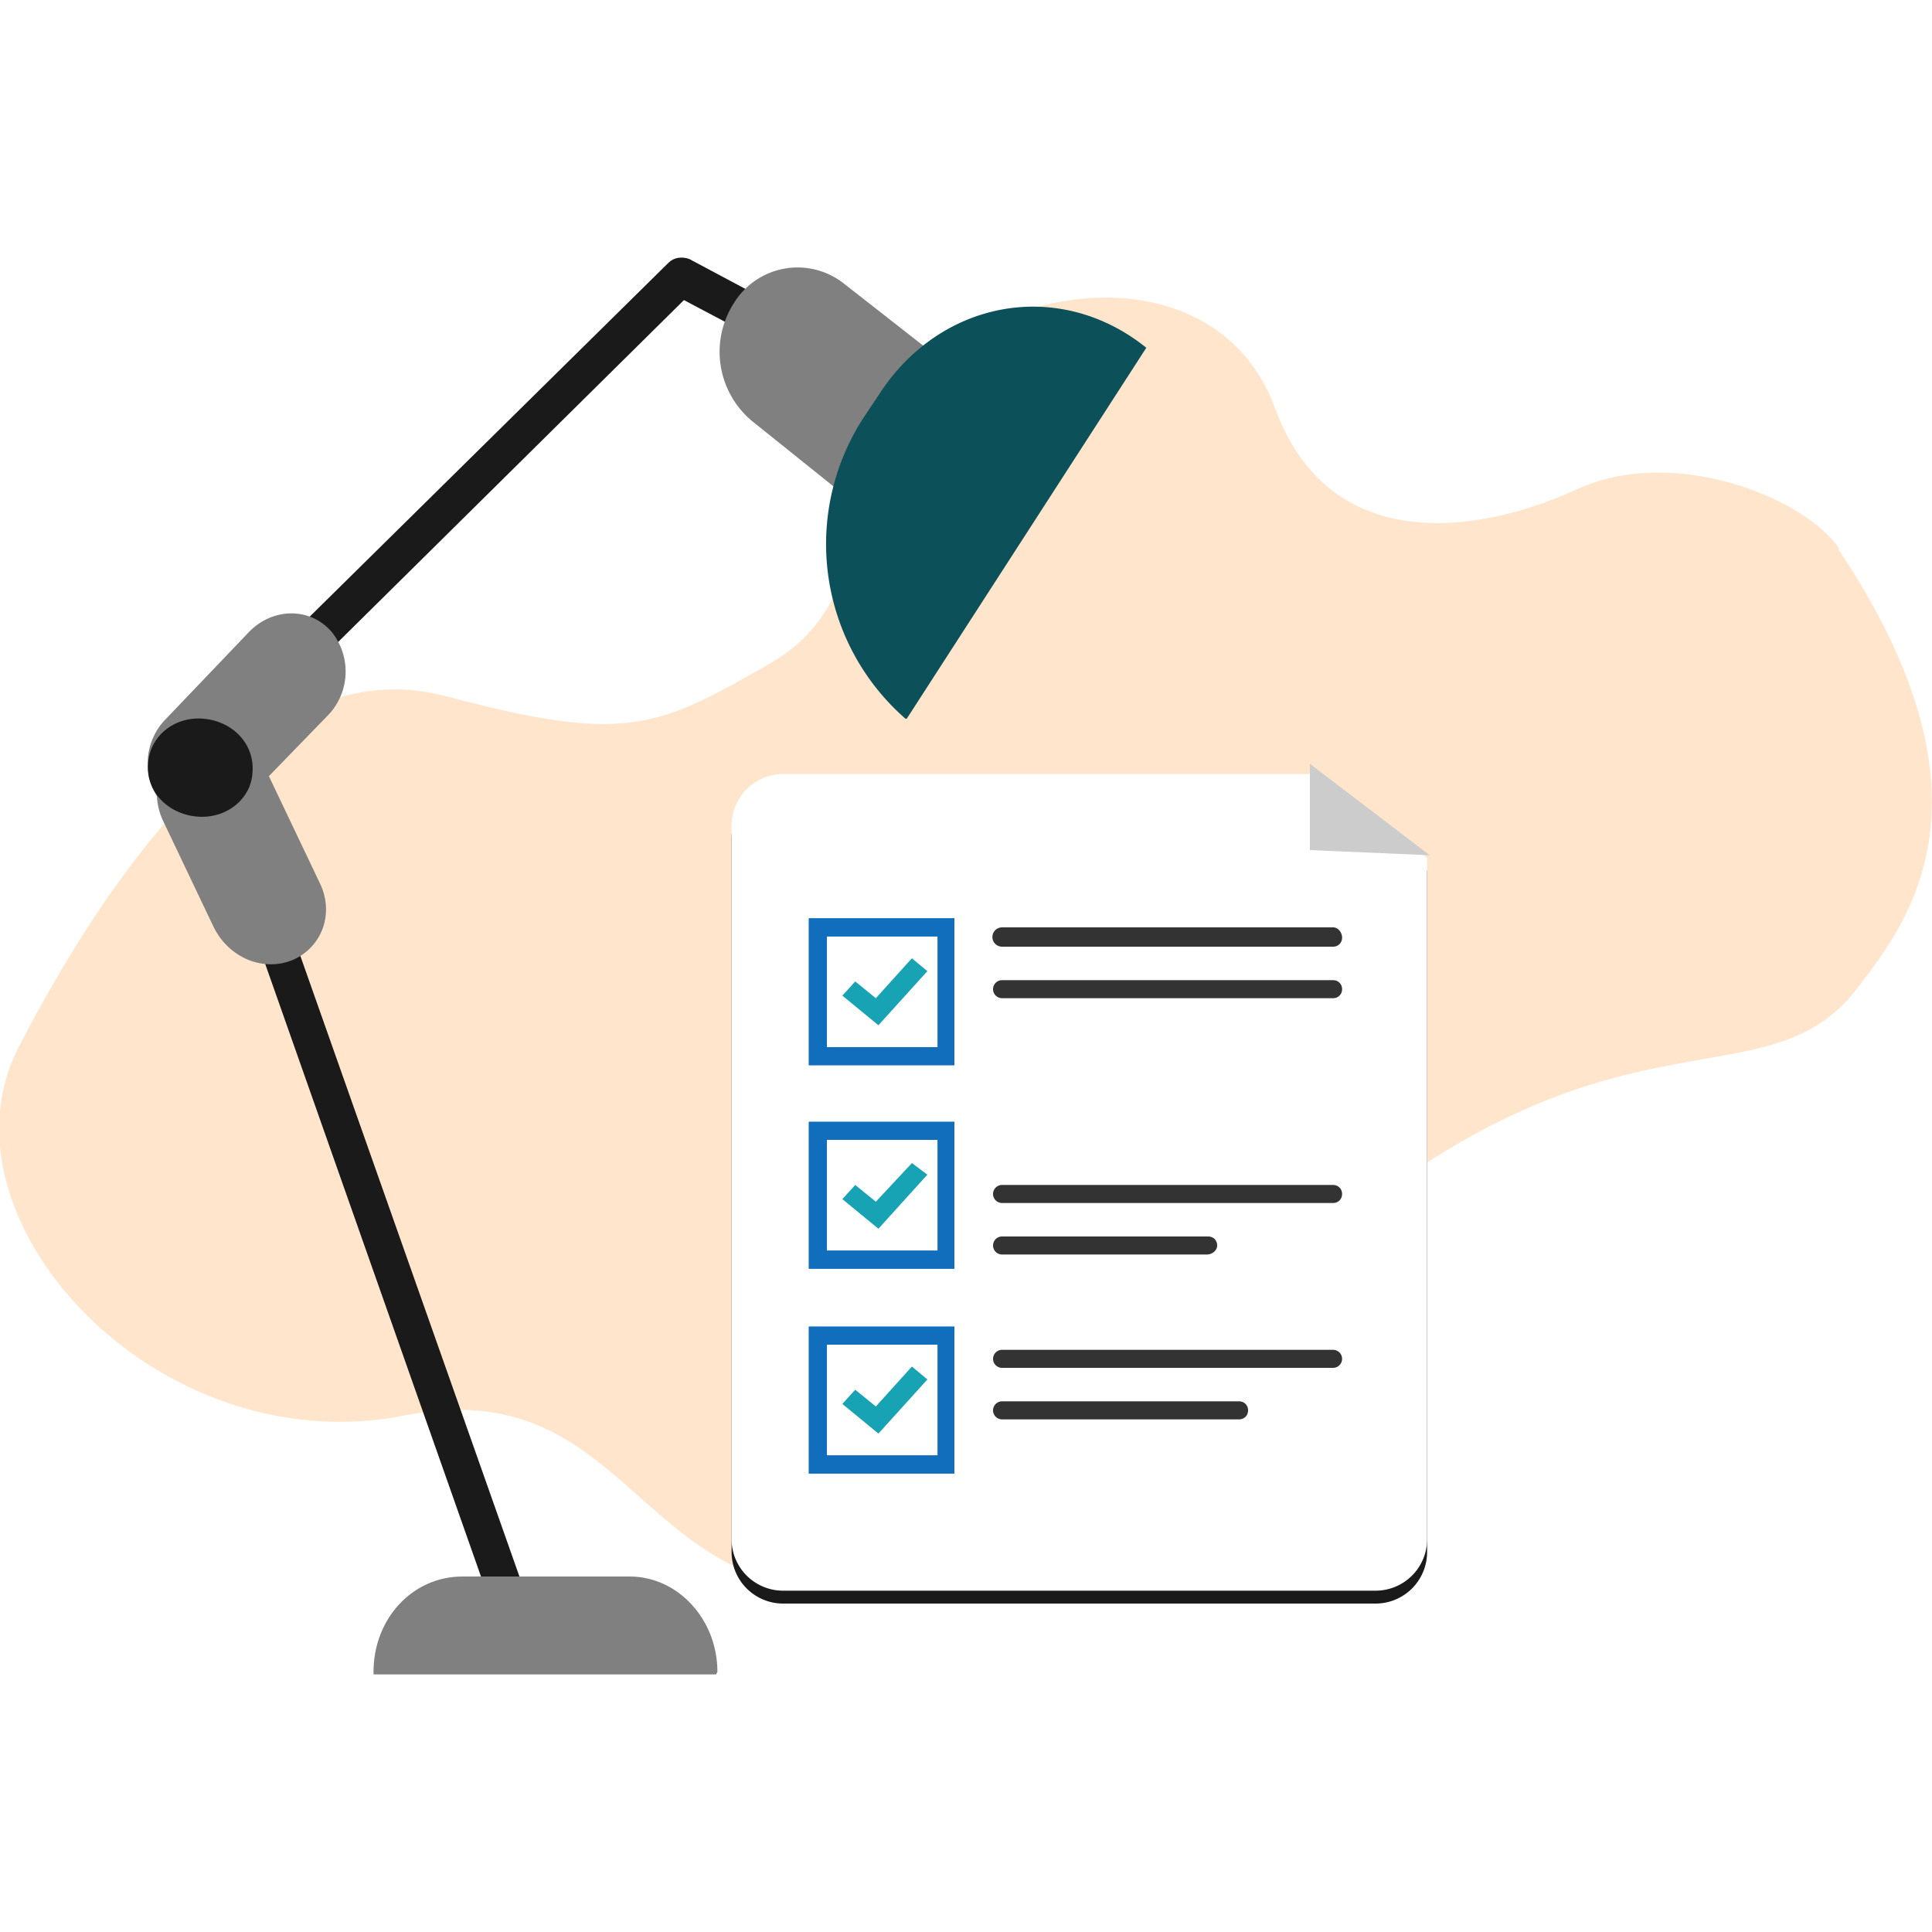 <svg xmlns="http://www.w3.org/2000/svg" width="150" height="150" fill="none">
  <path fill="#FFE5CC" fill-rule="evenodd" d="M142.7 42.6c13 19.4 5.4 29 1.6 34-7 9.3-18 .8-39.5 18-21.5 17.1-9.9 21.6-32.6 27.7-22.8 6.1-21.5-16.2-40.8-12.4-19.3 3.8-36.7-15.3-30-28.5 6.9-13.4 18.9-31 33-27.4 14 3.7 16.4 2.7 25.4-2.5S64.8 35.9 73 28c6.7-6.5 21.8-7.7 26 3.7 4.2 11.5 15.8 9.8 23.4 6.3 7.6-3.5 17.8.7 20.4 4.6Z" clip-rule="evenodd"/>
  <path fill="#1A1A1A" fill-rule="evenodd" d="M39.7 126.3h.5c.7-.4 1-1.3.8-2l-23.3-66 35.4-35 14.2 7.5c.6.4 1.5 0 1.8-.7.3-.7 0-1.6-.6-2l-15-8c-.6-.2-1.2-.1-1.6.3L15.1 56.7c-.4.4-.6 1.1-.3 1.7l23.6 67" clip-rule="evenodd"/>
  <path fill="gray" fill-rule="evenodd" d="m67.5 40 7.2-10.8-9.2-7.2a5.8 5.8 0 0 0-8.5 1.5 7 7 0 0 0 1.4 9.2" clip-rule="evenodd"/>
  <path fill="#0C515A" fill-rule="evenodd" d="M70.4 55.8 89 27c-6.7-5.4-16-3.8-20.8 3.7L67 32.5a18 18 0 0 0 3.3 23.3Z" clip-rule="evenodd"/>
  <path fill="gray" fill-rule="evenodd" d="M55.6 130H29v-.2c0-4.1 3-7.4 6.9-7.4h13c3.7 0 6.8 3.3 6.8 7.4M22.8 74.5c-2.3 1-5-.1-6.2-2.5l-4-8.4c-1-2.3-.2-5 2-6 2.3-1 5.1.2 6.2 2.5l4 8.4c1.2 2.4.2 5-2 6Z" clip-rule="evenodd"/>
  <path fill="gray" fill-rule="evenodd" d="M25.7 49a4.9 4.9 0 0 1-.3 6.6l-6.5 6.7c-1.8 1.8-4.7 2-6.3.1a4.9 4.9 0 0 1 .3-6.6l6.4-6.7c1.8-1.9 4.7-2 6.4-.1Z" clip-rule="evenodd"/>
  <path fill="#1A1A1A" fill-rule="evenodd" d="M19.6 60c-.1 2-2 3.6-4.3 3.4-2.3-.2-4-2-3.8-4.1.1-2.1 2-3.7 4.3-3.5 2.3.2 4 2 3.8 4.2Z" clip-rule="evenodd"/>
  <path fill="#333" fill-rule="evenodd" d="M103.5 89.4H77.8a.7.7 0 0 1 0-1.4h25.7c.4 0 .7.3.7.7 0 .4-.3.7-.7.7Z" clip-rule="evenodd"/>
  <g filter="url(#a)">
    <path fill="#1A1A1A" fill-rule="evenodd" d="M56.8 64a4 4 0 0 1 3.9-3.9h41.9l8.2 6.5v52.9a4 4 0 0 1-4 4h-46a4 4 0 0 1-4-4V64Z" clip-rule="evenodd"/>
  </g>
  <path fill="#fff" fill-rule="evenodd" d="M56.8 64a4 4 0 0 1 3.9-3.9h41.9l8.2 6.5v52.9a4 4 0 0 1-4 4h-46a4 4 0 0 1-4-4V64Z" clip-rule="evenodd"/>
  <path fill="#CCC" fill-rule="evenodd" d="m111 66.4-9.3-.4v-6.7l9.3 7.1Z" clip-rule="evenodd"/>
  <path fill="#106EBC" fill-rule="evenodd" d="M62.8 98.5h11.3V87.1H62.8v11.4Zm10-1.4h-8.6v-8.6h8.6V97Z" clip-rule="evenodd"/>
  <path fill="#18A3B4" fill-rule="evenodd" d="m68.2 95.4-2.8-2.3 1-1.1 1.6 1.3 2.8-3 1.2.9-3.8 4.2Z" clip-rule="evenodd"/>
  <path fill="#106EBC" fill-rule="evenodd" d="M62.8 98.5h11.3V87.1H62.8v11.4Zm10-1.4h-8.6v-8.6h8.6V97Z" clip-rule="evenodd"/>
  <path fill="#333" fill-rule="evenodd" d="M103.5 93.4H77.8a.7.7 0 0 1 0-1.4h25.7c.4 0 .7.3.7.7 0 .4-.3.7-.7.7Zm0-15.9H77.8a.7.7 0 0 1 0-1.4h25.7c.4 0 .7.3.7.7 0 .4-.3.7-.7.7Z" clip-rule="evenodd"/>
  <path fill="#106EBC" fill-rule="evenodd" d="M62.8 82.7h11.3V71.3H62.8v11.4Zm10-1.4h-8.6v-8.6h8.6v8.6Z" clip-rule="evenodd"/>
  <path fill="#18A3B4" fill-rule="evenodd" d="m68.2 79.6-2.8-2.3 1-1.1 1.6 1.3 2.8-3.1 1.2 1-3.8 4.2Z" clip-rule="evenodd"/>
  <path fill="#106EBC" fill-rule="evenodd" d="M62.8 82.7h11.3V71.3H62.8v11.4Zm10-1.4h-8.6v-8.6h8.6v8.6Z" clip-rule="evenodd"/>
  <path fill="#333" fill-rule="evenodd" d="M96.2 110.2H77.8a.7.7 0 0 1 0-1.4h18.4c.4 0 .7.3.7.7 0 .4-.3.7-.7.7Z" clip-rule="evenodd"/>
  <path fill="#106EBC" fill-rule="evenodd" d="M62.8 114.4h11.3V103H62.8v11.4Zm10-1.4h-8.6v-8.6h8.6v8.6Z" clip-rule="evenodd"/>
  <path fill="#E6E6E6" fill-rule="evenodd" d="m68.2 111.3-2.8-2.3 1-1.1 1.6 1.3 2.8-3.1 1.2 1-3.8 4.2Z" clip-rule="evenodd"/>
  <path fill="#18A3B4" fill-rule="evenodd" d="m68.2 111.3-2.8-2.3 1-1.1 1.6 1.3 2.8-3.1 1.2 1-3.8 4.2Z" clip-rule="evenodd"/>
  <path fill="#106EBC" fill-rule="evenodd" d="M62.8 114.4h11.3V103H62.8v11.4Zm10-1.4h-8.6v-8.6h8.6v8.6Z" clip-rule="evenodd"/>
  <path fill="#333" fill-rule="evenodd" d="M103.5 106.2H77.8a.7.7 0 0 1 0-1.4h25.7a.7.7 0 0 1 0 1.4Zm0-32.7H77.8a.7.7 0 0 1 0-1.5h25.7c.4 0 .7.4.7.8s-.3.7-.7.7Zm-9.8 23.9H77.8a.7.7 0 0 1 0-1.4h16c.4 0 .7.3.7.7 0 .4-.4.7-.8.7Z" clip-rule="evenodd"/>
  <defs>
    <filter id="a" width="56.4" height="65.7" x="55.6" y="59.9" color-interpolation-filters="sRGB" filterUnits="userSpaceOnUse">
      <feFlood flood-opacity="0" result="BackgroundImageFix"/>
      <feColorMatrix in="SourceAlpha" result="hardAlpha" values="0 0 0 0 0 0 0 0 0 0 0 0 0 0 0 0 0 0 127 0"/>
      <feOffset dy="1"/>
      <feGaussianBlur stdDeviation=".6"/>
      <feColorMatrix values="0 0 0 0 0 0 0 0 0 0 0 0 0 0 0 0 0 0 0.35 0"/>
      <feBlend in2="BackgroundImageFix" result="effect1_dropShadow_290_2352"/>
      <feBlend in="SourceGraphic" in2="effect1_dropShadow_290_2352" result="shape"/>
    </filter>
  </defs>
</svg>
